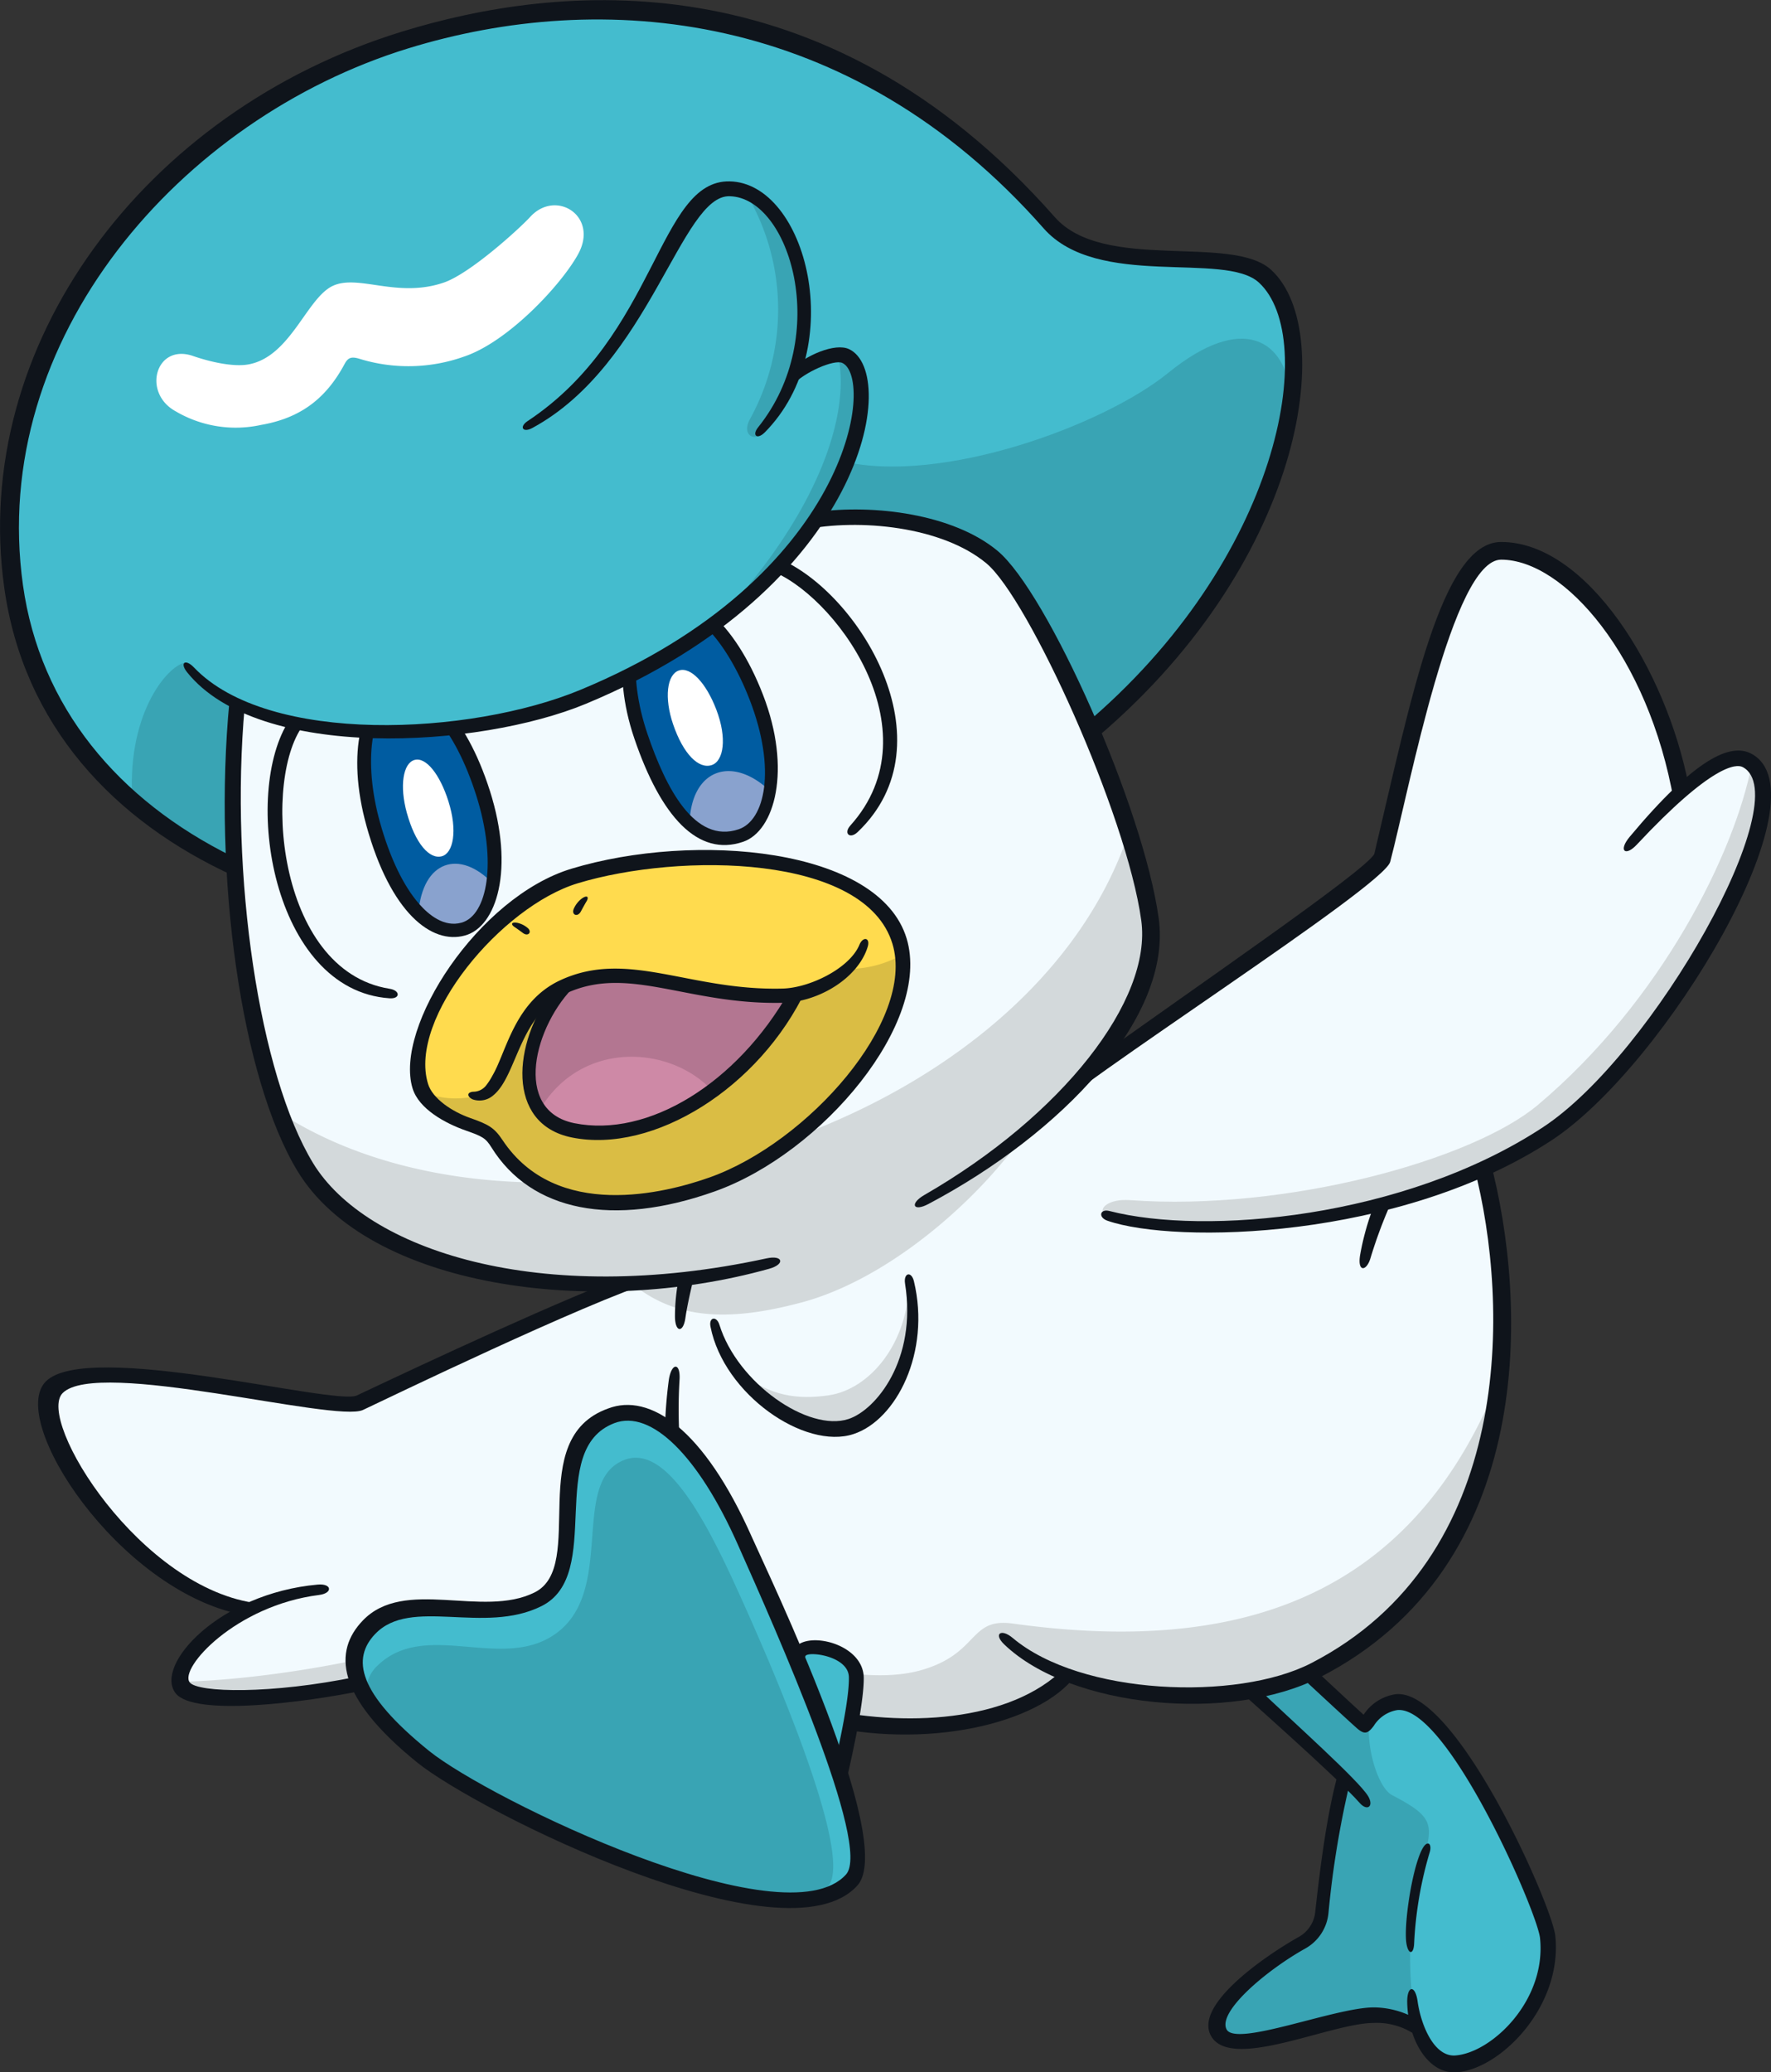 <?xml version="1.0" encoding="UTF-8" standalone="no"?>
<svg
   version="1.1"
   viewBox="0 0 267.14 312.47"
   id="svg14500"
   sodipodi:docname="912-2.svg"
   inkscape:version="1.2.2 (b0a8486, 2022-12-01)"
   xmlns:inkscape="http://www.inkscape.org/namespaces/inkscape"
   xmlns:sodipodi="http://sodipodi.sourceforge.net/DTD/sodipodi-0.dtd"
   xmlns="http://www.w3.org/2000/svg"
   xmlns:svg="http://www.w3.org/2000/svg">
  <rect x="0" y="0" width="267.14" height="312.47" fill="#333333" stroke="none"/>
  <defs
     id="defs14504" />
  <sodipodi:namedview
     id="namedview14502"
     pagecolor="#505050"
     bordercolor="#eeeeee"
     borderopacity="1"
     inkscape:showpageshadow="0"
     inkscape:pageopacity="0"
     inkscape:pagecheckerboard="0"
     inkscape:deskcolor="#505050"
     showgrid="false"
     inkscape:zoom="0.75527251"
     inkscape:cx="53.62303"
     inkscape:cy="158.88305"
     inkscape:window-width="1309"
     inkscape:window-height="430"
     inkscape:window-x="0"
     inkscape:window-y="25"
     inkscape:window-maximized="0"
     inkscape:current-layer="svg14500" />
  <path
     d="m 233.292,292.148 c -0.46,-4.392 -14.033,-36.106 -22.632,-35.27 -1.877,0.183 -3.435,1.446 -4.743,3.476 -1.8,-1.438 -9.1,-8.4 -9.462,-8.669 l -8.622,2.449 c 1.192,1.262 9.8,9.039 14.893,14.118 a 140.74,140.74 0 0 0 -3.333,20.074 5.9,5.9 0 0 1 -3.019,4.637 c -5.016,2.806 -14.175,9.668 -12.264,13.489 1.959,3.918 16.915,-2.743 23.121,-2.743 a 10.74,10.74 0 0 1 6.839,2.36 c 1.13,2.89 3.006,5.061 5.506,4.889 5.74,-0.396 14.797,-8.485 13.716,-18.81 z"
     fill="#44bcce"
     id="path14362" />
  <path
     d="m 214.382,281.368 c 1.975,-6.32 1.959,-7.348 -4.41,-10.679 -1.927,-1.009 -3.762,-6.38 -3.475,-10.81 -0.111,0.156 -0.223,0.306 -0.331,0.473 -1.818,-1.438 -9.2,-8.4 -9.569,-8.669 l -8.721,2.449 c 1.206,1.262 9.913,9.039 15.063,14.118 a 139.36,139.36 0 0 0 -3.37,20.074 5.89,5.89 0 0 1 -3.053,4.637 c -5.072,2.806 -14.336,9.668 -12.4,13.489 1.982,3.918 17.108,-2.743 23.385,-2.743 a 11.248,11.248 0 0 1 6.326,1.9 c -1.7,-6.212 -1.42,-17.922 0.555,-24.239 z"
     fill="#39a4b4"
     id="path14364" />
  <path
     d="m 263.334,114.819 c -2.073,-1.085 -5.947,1.494 -9.993,5.115 -3.123,-16.71 -14.25,-36.53 -26.909,-36.53 -8.347,0 -14.294,33.248 -17.7,46.308 -0.784,3 -47.413,33.175 -53.427,39.189 0,0 -42.323,16.589 -55.125,22.86 -9.36,2.34 -39.712,17.112 -45.852,19.987 -3.612,1.69 -39.842,-8.1 -45.589,-2.352 -5.07,5.07 11.593,30.535 29.339,33.311 -7.482,3.615 -12.049,9.284 -10.268,11.627 2.482,3.266 20.77,0.784 28.216,-0.915 39.8,-11.768 41.793,-0.787 56.17,1.176 18.178,9.563 40.691,5.863 48.984,-2.237 11.266,4.049 27.041,4.5 37.031,-0.639 31.107,-16 30.665,-54.117 25.226,-75.49 a 72.564,72.564 0 0 0 9.848,-5.369 c 16.333,-10.712 40.026,-50.814 30.049,-56.041 z"
     fill="#f2fafe"
     id="path14366" />
  <path
     d="m 264.206,115.371 c -2.528,13.086 -13.464,35.439 -32.217,51.236 -9.908,8.347 -38.013,16.068 -61.526,14.37 -3.341,-0.242 -4.785,1.334 -3.872,2.04 14.274,3.943 45.308,1.808 66.706,-12.229 15.792,-10.363 38.481,-48.23 30.909,-55.417 z"
     id="path14368"
     style="fill:#d3d9db" />
  <path
     d="m 120.817,196.428 c 15.8,-4.184 31.9,-20.4 36.648,-30.526 a 46.985,46.985 0 0 0 -4.252,3.485 c 0,0 -42.323,16.59 -55.125,22.86 -0.878,0.22 -1.94,0.548 -3.149,0.966 7.079,6.167 15.784,5.886 25.878,3.215 z"
     id="path14370"
     style="fill:#d3d9db" />
  <path
     d="m 152.765,244.824 c -6.694,-0.93 -4.984,4.555 -13.912,7.054 -8.54,2.391 -22.338,-1.372 -28.8,-5.878 -3.863,-2.693 -7.451,-10.3 -8.034,-18.353 -11.089,15.676 -50.406,25.249 -74.5,25.959 a 1.845,1.845 0 0 0 0.305,0.689 c 2.482,3.266 20.771,0.784 28.216,-0.915 39.8,-11.768 41.793,-0.787 56.17,1.176 18.178,9.567 40.691,5.866 48.989,-2.235 11.266,4.049 27.041,4.5 37.031,-0.639 18.081,-9.3 25.491,-26.071 27.469,-42.685 -13.481,32.713 -39.964,40.407 -72.934,35.827 z"
     id="path14372"
     style="fill:#d3d9db" />
  <path
     d="m 190.583,41.89 c -5.49,-5.06 -24.7,0.635 -32.4,-8.1 C 125.358,-3.469 84.923,-0.93 61.256,6.358 23.922,17.858 -2.491,52.983 2.473,88.393 c 5.231,37.314 47.282,56.413 94.76,49.757 85.782,-12.024 108.5,-82.292 93.35,-96.26 z"
     fill="#44bcce"
     id="path14376" />
  <path
     d="m 176.21,56.233 c -9.753,7.924 -34.178,16.861 -49.116,13.324 -3.918,3.658 -78.116,34.552 -99.017,30.371 -2.271,0 -8.886,6.953 -8.137,20.4 17.636,15.5 46.305,22.137 77.294,17.792 65.722,-9.213 94.426,-52.613 97.441,-78.688 -0.832,-7.955 -7.091,-12.442 -18.465,-3.199 z"
     fill="#39a4b4"
     id="path14378" />
  <path
     d="M 173.144,138.625 C 170.919,122.5 156.033,89.65 149.435,84.153 c -6.936,-5.78 -19.79,-7.054 -28.412,-5.291 l -85.04,26.844 c -2.594,27.235 2.442,57.173 10.386,70.214 13.038,21.406 57.76,21.374 83.421,10.041 24.859,-10.986 45.454,-32.045 43.354,-47.336 z"
     fill="#f2fafe"
     id="path14380" />
  <path
     d="m 170.081,126.09 c -15.556,45.115 -88.826,66.405 -127.41,42.005 a 47.38,47.38 0 0 0 3.693,7.813 c 13.039,21.406 57.909,21.75 83.57,10.418 24.864,-10.981 45.315,-32.417 43.206,-47.713 a 79.5,79.5 0 0 0 -3.059,-12.523 z"
     fill="#d3d9db"
     id="path14382" />
  <path
     d="m 135.579,142.104 c 3.223,10.656 -10.451,30.143 -28.165,36.444 -12.558,4.466 -25.719,4.116 -32.447,-6.007 -1.081,-1.627 -1.749,-2.02 -4.376,-2.939 -2.748,-0.962 -6.154,-3.052 -6.989,-5.813 -2.877,-9.51 9.7,-27.382 23.252,-31.481 16.098,-4.87 44.425,-4.42 48.725,9.796 z"
     fill="#ffd237"
     id="path14384"
     style="fill:#ffdb4e;fill-opacity:1" />
  <path
     d="m 127.711,146.104 a 16.8,16.8 0 0 1 -9.63,3.983 c -14.2,0.364 -23.36,-5.705 -33.115,-1.176 -7.72,3.584 -7.74,12.638 -11.169,15.479 -1.44,1.194 -6.422,1.964 -9.8,0.229 1.458,1.665 4.64,4.279 6.6,4.965 2.627,0.919 3.295,1.312 4.376,2.939 6.728,10.123 19.889,10.473 32.447,6.007 16.692,-5.937 29.789,-23.578 28.552,-34.509 a 16.4,16.4 0 0 1 -8.261,2.083 z"
     fill="#daaf2f"
     id="path14386"
     style="fill:#dabd44;fill-opacity:1" />
  <path
     d="m 85.19,148.791 c -6.418,7.1 -8.428,19.593 1.244,21.546 11.351,2.291 25.39,-6.035 33.536,-20.5 a 11.437,11.437 0 0 1 -1.89,0.222 c -14.093,0.358 -23.218,-5.601 -32.89,-1.268 z"
     fill="#be7496"
     id="path14388"
     style="fill:#ce89a6;fill-opacity:1" />
  <path
     d="m 119.971,149.891 a 11.437,11.437 0 0 1 -1.89,0.222 c -14.093,0.361 -23.218,-5.6 -32.89,-1.266 -4.88,5.4 -7.205,13.909 -3.791,18.541 6.206,-10.564 19.577,-9.793 25.979,-2.99 a 46.5,46.5 0 0 0 12.592,-14.507 z"
     fill="#9f617f"
     id="path14390"
     style="fill:#b37691;fill-opacity:1" />
  <path
     d="m 29.122,53.683 c 2.547,0.882 6.037,1.68 8.327,1.273 6.419,-1.141 8.827,-10.122 12.835,-11.887 3.883,-1.709 9.666,1.929 16.655,-0.457 4.017,-1.372 11.516,-8.234 13.03,-9.895 3.878,-4.254 10.373,-0.143 7.25,5.583 C 84.738,42.848 76.7,51.539 69.976,53.78 a 25,25 0 0 1 -15.789,0.313 c -1.256,-0.377 -1.723,-0.111 -2.211,0.8 -2.739,5.1 -6.524,8.125 -12.567,9.176 A 17.858,17.858 0 0 1 26.477,62.011 c -5.095,-2.806 -2.965,-10.273 2.645,-8.328 z"
     fill="#ffffff"
     id="path14392" />
  <path
     d="m 124.999,210.406 c -4.684,0.678 -8.9,0.114 -13.14,-3.359 3.169,4.876 11.841,9.44 16.464,7.924 4.581,-1.5 11.584,-9.812 8.824,-22.2 0.001,9.797 -5.987,16.744 -12.148,17.635 z"
     fill="#d3d9db"
     id="path14394" />
  <path
     d="M 163.35,109.5 C 193.319,84.346 198.936,50.943 189.9,42.614 184.716,37.84 165.553,43.662 157.431,34.442 128.149,1.202 90.614,-1.646 61.55,7.303 27.244,17.868 -1.75,51.061 3.465,88.242 c 2.573,18.351 14.361,32.415 31.617,40.928 l 0.309,2.972 C 17.126,123.835 3.543,109.322 0.644,88.642 -4.476,52.112 21.708,16.756 60.603,4.778 c 23.262,-7.167 63.646,-11.6 98.495,27.954 7.374,8.369 26.712,2.49 32.656,7.969 10.18,9.38 4.891,44.832 -27.432,71.454 z"
     id="path14396"
     style="fill:#0f141b" />
  <path
     d="m 123.077,77.224 c 8.718,-1.236 20.742,0.3 27.4,5.845 7.54,6.284 21.989,38.66 24.3,55.388 2.07,15.021 -14.655,32.486 -34.747,43.107 -2.3,1.216 -2.867,-0.059 -0.588,-1.372 20.768,-11.963 34.372,-29.347 32.708,-41.4 -2.206,-16 -17,-48.542 -23.356,-53.839 -6.709,-5.589 -19.212,-6.788 -27.569,-5.079 z"
     id="path14398"
     style="fill:#0f141b" />
  <path
     d="m 36.912,106.512 c -2.286,25.444 2.2,55.572 10.309,68.876 7.957,13.063 34.087,21.815 68.41,14.368 2.5,-0.542 2.835,0.886 0.392,1.569 -26.725,7.46 -60.462,2.812 -71.127,-14.7 -8.516,-13.98 -12.8,-44.467 -10.288,-70.866 z"
     id="path14400"
     style="fill:#0f141b" />
  <path
     d="m 98.888,193.132 c -10.762,3.389 -40.723,17.882 -44.133,19.481 -4.191,1.967 -40.037,-7.823 -45.3,-2.55 -4.055,4.055 11.73,29.677 29.582,31.737 l -2.662,1.649 C 17.858,239.725 1.091,214.137 6.918,208.31 c 6.291,-6.291 43.57,3.676 46.9,2.122 3.021,-1.412 24.7,-11.747 38.013,-17.048 z"
     id="path14402"
     style="fill:#0f141b" />
  <path
     d="m 54.786,254.917 c -8.592,1.769 -25.557,4.017 -28.314,0.392 -3.219,-4.235 6.6,-15.03 21.456,-16.362 2.154,-0.193 2.309,1.3 0.2,1.567 -12.607,1.592 -21.125,11.052 -19.515,13.175 1.194,1.57 12.355,1.817 25.251,-0.86 z"
     id="path14404"
     style="fill:#0f141b" />
  <path
     d="m 254.716,118.467 c -3.389,-17.552 -15.407,-36.74 -28.282,-36.74 -9.009,0 -13.549,23.492 -19.137,47.06 -1.413,2.628 -28.184,20.882 -43.173,31.71 l -8.108,9.1 c 6.525,-6.525 52.7,-35.872 53.688,-39.645 2.943,-11.3 9.405,-45.558 16.729,-45.558 9.515,0 22.255,14.626 26.052,36.4 z"
     id="path14406"
     style="fill:#0f141b" />
  <path
     d="m 167.354,182.613 c 14.325,3.7 44.344,1.176 65.383,-12.627 16.722,-10.97 38.559,-49.9 30.131,-54.315 -0.969,-0.507 -4.653,-0.411 -15.962,11.686 -1.743,1.866 -2.848,0.948 -1.077,-1.175 9.9,-11.855 15.212,-14.173 18.32,-12.541 11.581,6.062 -12.937,47.051 -30.077,58.294 -22.991,15.082 -56.817,15.677 -67.013,12.149 -1.471,-0.513 -1.144,-1.849 0.295,-1.471 z"
     id="path14408"
     style="fill:#0f141b" />
  <path
     d="m 162.164,252.771 c -5.42,7.136 -22.46,11.233 -38.861,7.2 l -1.043,-2.748 c 12.49,3.2 28.822,2.866 37.576,-5 l 2.328,0.547"
     id="path14410"
     style="fill:#0f141b" />
  <path
     d="m 102.568,217.924 a 73.184,73.184 0 0 1 -0.065,-9.841 c 0.172,-2.657 -1.207,-2.665 -1.617,0 a 66.507,66.507 0 0 0 -0.587,7.838 z"
     id="path14412"
     style="fill:#0f141b" />
  <path
     d="m 104.718,192.224 c -0.441,2.107 -1.011,4.3 -1.335,6.551 -0.321,2.223 -1.534,2.191 -1.567,-0.2 a 29.314,29.314 0 0 1 0.638,-6.123 z"
     id="path14414"
     style="fill:#0f141b" />
  <path
     d="m 224.768,174.991 c 5.641,21.276 7.25,61.134 -25.767,77.986 -13.3,6.788 -37.43,4.657 -47.516,-5 -1.684,-1.612 -0.477,-2.456 1.273,-0.98 10.3,8.685 33.868,9.537 45,3.812 30.711,-15.795 30.01,-53.978 24.615,-74.758 z"
     id="path14416"
     style="fill:#0f141b" />
  <path
     d="m 210.106,180.769 a 71.04,71.04 0 0 0 -3.365,8.9 c -0.592,2.085 -2.042,2.24 -1.567,-0.489 a 39.686,39.686 0 0 1 2.253,-7.838 z"
     id="path14418"
     style="fill:#0f141b" />
  <path
     d="m 189.546,254.401 c 5.573,5.311 15.467,14.13 16.838,16.476 0.876,1.5 -0.136,2.319 -1.306,0.98 -3.279,-3.751 -17.818,-16.55 -18.289,-17.048 z"
     id="path14420"
     style="fill:#0f141b" />
  <path
     d="m 212.133,292.962 c -0.391,-2.81 0.85,-11.1 2.352,-14.044 0.827,-1.619 1.566,-0.878 1.175,0.392 a 57.622,57.622 0 0 0 -2.351,13.781 c -0.085,1.736 -0.925,1.667 -1.176,-0.129 z"
     id="path14422"
     style="fill:#0f141b" />
  <path
     d="m 234.602,291.919 c -0.482,-4.614 -14.964,-37.284 -24.036,-36.446 a 7,7 0 0 0 -4.877,3.1 c -1.884,-1.7 -6.119,-5.667 -7.794,-7.217 l -2.054,1.116 c 0.141,0.116 6.674,6.206 8.756,8.064 1.178,1.051 1.693,0.962 2.638,-0.307 a 5.171,5.171 0 0 1 3.525,-2.357 c 7.493,-0.779 21.122,30.394 21.538,34.377 0.992,9.478 -7.352,17.33 -12.788,17.705 -3.144,0.217 -5.146,-4.432 -5.679,-8.176 -0.362,-2.547 -1.613,-2.384 -1.567,0.2 a 16.179,16.179 0 0 0 0.146,1.845 13.146,13.146 0 0 0 -5.175,-1.117 c -5.877,0 -20.853,6.04 -22.225,3.3 -1.34,-2.677 6,-8.889 11.857,-12.165 a 6.881,6.881 0 0 0 3.525,-5.4 143.3,143.3 0 0 1 3.123,-19.2 l -1.682,-1.808 c -1.655,6.03 -2.63,13.575 -3.432,20.786 a 4.886,4.886 0 0 1 -2.513,3.872 c -4.364,2.441 -15.92,10.091 -13.213,14.918 3.005,5.355 18.047,-1.96 24.559,-1.96 a 10.265,10.265 0 0 1 5.8,1.491 c 1.173,3.553 3.6,6.168 6.677,5.955 6.584,-0.457 16.007,-9.901 14.891,-20.576 z"
     id="path14424"
     style="fill:#0f141b" />
  <path
     d="m 136.755,141.512 c 3.815,12.616 -12.694,32.368 -28.935,38.143 -15.374,5.469 -27.693,3.005 -33.687,-6.629 -0.874,-1.407 -1.352,-1.665 -3.874,-2.548 -3.059,-1.072 -7.08,-3.233 -8.029,-6.368 -2.793,-9.233 9.925,-28.864 23.971,-33.114 18.584,-5.619 46.402,-3.212 50.554,10.516 z m -49.611,-8.316 c -11.477,3.472 -25.588,20.293 -22.583,30.234 0.685,2.264 3.688,4.221 6.361,5.157 2.775,0.971 3.64,1.465 4.879,3.33 8.121,12.219 24.577,8 31.276,5.618 14.737,-5.242 31.051,-23.609 27.542,-35.21 -4.097,-13.548 -32.058,-13.792 -47.475,-9.13 z"
     id="path14426"
     style="fill:#0f141b" />
  <path
     d="m 73.278,163.74 a 9.642,9.642 0 0 0 1,-1.537 c 2.114,-3.583 3.32,-11.175 10.228,-14.383 10.184,-4.73 19.467,1.618 33.546,1.25 4.08,-0.1 10.115,-3.047 11.587,-6.607 0.534,-1.293 1.675,-1.087 1.241,0.326 -1.428,4.649 -7.3,8.285 -12.737,8.426 -14.449,0.355 -23.321,-5.793 -32.758,-1.411 -7.146,3.319 -7.351,12.357 -10.951,15.344 a 3.156,3.156 0 0 1 -3.089,0.648 c -0.771,-0.309 -1.092,-1.052 0.02,-1.168 a 2.463,2.463 0 0 0 1.913,-0.888 z"
     id="path14428"
     style="fill:#0f141b" />
  <path
     d="m 121.603,149.191 c -7.025,14.849 -23.028,24.823 -35.335,22.338 -10.091,-2.036 -8.78,-14.417 -3.013,-21.976 l 3.577,-1.009 c -6.25,5.992 -9.594,18.933 -0.2,20.827 11.128,2.251 24.552,-6.037 32.381,-19.814 z"
     id="path14430"
     style="fill:#0f141b" />
  <path
     d="m 78.026,139.156 a 3.552,3.552 0 0 1 1.526,0.744 c 0.773,0.613 0.138,1.386 -0.66,0.8 -0.273,-0.2 -0.979,-0.719 -1.242,-0.887 -0.657,-0.427 -0.509,-0.813 0.376,-0.657 z"
     id="path14432"
     style="fill:#0f141b" />
  <path
     d="m 88.442,135.969 c -0.183,0.292 -0.643,1.14 -0.821,1.471 -0.518,0.965 -1.518,0.493 -1.035,-0.483 a 3.909,3.909 0 0 1 1.174,-1.461 c 0.809,-0.574 1.138,-0.256 0.682,0.473 z"
     id="path14434"
     style="fill:#0f141b" />
  <path
     d="m 107.173,200.066 c -0.291,-1.466 0.92,-1.671 1.343,-0.305 2.728,8.809 13.416,16.206 19.472,14.219 4.135,-1.356 10.357,-8.936 8.532,-20.417 -0.259,-1.624 0.959,-1.946 1.343,-0.338 2.541,10.638 -2.621,20.9 -9.128,23.027 -7.337,2.411 -19.529,-5.957 -21.562,-16.186 z"
     id="path14436"
     style="fill:#0f141b" />
  <path
     d="m 72.792,119.69 c 3.468,10.891 1.568,19.228 -2.912,20.472 -4.952,1.374 -10.4,-4.558 -13.548,-15.9 -2.765,-9.958 -1.187,-18.5 3.359,-19.762 4.546,-1.262 9.927,5.229 13.101,15.19 z"
     fill="#004b93"
     id="path14440"
     style="fill:#005ca1;fill-opacity:1" />
  <path
     d="m 114.019,105.127 c 4.127,10.673 2.451,19.2 -2.253,20.809 -5.581,1.906 -10.7,-2.231 -15.027,-14.911 -3.342,-9.792 -2.016,-18.5 2.756,-20.13 4.772,-1.63 10.749,4.466 14.524,14.232 z"
     fill="#004b93"
     id="path14442"
     style="fill:#005ca1;fill-opacity:1" />
  <path
     d="m 63.117,137.712 c 2.184,2.194 4.523,3.081 6.763,2.459 2.3,-0.64 3.915,-3.161 4.476,-6.928 -5.026,-5.271 -10.637,-3.465 -11.239,4.469 z"
     fill="#7193c4"
     id="path14444"
     style="fill:#89a2ce;fill-opacity:1" />
  <path
     d="m 104.01,124.201 a 7.372,7.372 0 0 0 7.76,1.8 c 2.289,-0.781 3.852,-3.21 4.387,-6.72 -5.749,-5.461 -11.923,-3.279 -12.147,4.92 z"
     fill="#7193c4"
     id="path14446"
     style="fill:#89a2ce;fill-opacity:1" />
  <path
     d="m 67.643,120.839 c 1.4,4.437 0.729,7.8 -0.979,8.276 -1.888,0.524 -4.013,-1.916 -5.295,-6.533 -1.127,-4.054 -0.579,-7.5 1.155,-7.985 1.734,-0.485 3.837,2.183 5.119,6.242 z"
     fill="#ffffff"
     id="path14448" />
  <path
     d="m 108.043,106.986 c 1.665,4.345 1.105,7.772 -0.668,8.378 -1.96,0.668 -4.3,-1.618 -5.846,-6.154 -1.359,-3.981 -0.933,-7.484 0.865,-8.1 1.798,-0.616 4.126,1.901 5.649,5.876 z"
     fill="#ffffff"
     id="path14450" />
  <path
     d="m 115.094,104.778 c 4.363,11.283 1.768,20.537 -3,22.16 -6.837,2.333 -12.393,-3.8 -16.4,-15.547 -3.6,-10.559 -1.568,-19.669 3.482,-21.39 4.85,-1.654 11.599,3.599 15.918,14.777 z M 99.823,91.896 c -4.008,1.368 -5.36,9.4 -2.131,18.859 2.734,8.015 7.059,16.561 13.755,14.287 3.9,-1.331 5.708,-8.979 1.642,-19.5 C 109.4,95.996 103.768,90.548 99.823,91.896 Z"
     id="path14452"
     style="fill:#0f141b" />
  <path
     d="m 55.28,124.539 c -3.109,-11.19 -0.7,-19.723 4.14,-21.066 4.721,-1.313 10.788,4.2 14.475,15.776 3.759,11.8 1.037,20.488 -3.749,21.817 -5.053,1.408 -11.232,-3.434 -14.866,-16.527 z m 4.676,-19.136 c -3.995,1.111 -5.189,9.423 -2.661,18.528 1.485,5.344 3.521,9.608 5.89,12.33 1.487,1.712 3.812,3.6 6.425,2.873 3.911,-1.087 5.415,-9.185 2.224,-19.2 -3.282,-10.31 -8.373,-15.503 -11.878,-14.531 z"
     id="path14454"
     style="fill:#0f141b" />
  <path
     d="m 117.494,84.248 c 11.952,4.964 26.077,27.686 11.887,41.213 -1.2,1.141 -2.173,0.2 -1.11,-0.979 12.977,-14.426 -2.677,-35.216 -12.281,-38.532 z"
     id="path14456"
     style="fill:#0f141b" />
  <path
     d="m 46.003,109.027 c -6.52,7.738 -4.469,37.339 12.765,40.073 1.633,0.258 1.631,1.546 0,1.437 -17.734,-1.193 -22.39,-31.024 -15.088,-42 z"
     id="path14458"
     style="fill:#0f141b" />
  <path
     d="m 127.481,53.81 c -1.888,-0.881 -6.859,1.568 -8.622,3.526 l -90.918,42.717 c 9.952,13.2 42.164,12.27 59.959,4.9 41.148,-17.049 45.881,-48.204 39.581,-51.143 z"
     id="path14462"
     style="fill:#44bcce" />
  <path
     d="m 120.628,249.235 a 12.9,12.9 0 0 0 -0.979,2.94 l 6.76,16.263 c 0.784,-3.527 2.743,-11.854 2.646,-15.578 -0.106,-3.987 -7.482,-5.515 -8.427,-3.625 z"
     id="path14464"
     style="fill:#44bcce" />
  <path
     d="m 92.313,213.665 c 6.442,-2.463 14.027,5.624 19.888,18.811 2.855,6.425 21.09,45.358 16.166,50.848 -10.013,11.162 -55.615,-11.529 -64.27,-18.517 -11.466,-9.26 -12.149,-15.022 -8.229,-19.1 5.824,-6.068 17.211,-0.328 25.375,-4.409 8.818,-4.415 -0.181,-23.331 11.07,-27.633 z"
     id="path14466"
     style="fill:#44bcce" />
  <path
     d="m 110.898,239.013 c -5.385,-11.8 -11.014,-21.221 -16.851,-18.811 -8.23,3.4 -0.915,20.116 -10.626,26.423 -8.107,5.264 -19.288,-2.387 -26.473,4.536 a 5.231,5.231 0 0 0 -1.665,4.358 c 1.564,2.644 4.372,5.7 8.817,9.292 7.494,6.051 42.676,23.86 58.481,21.284 a 7.281,7.281 0 0 0 2.294,-1.625 c 4.525,-4.912 -11.354,-39.708 -13.977,-45.457 z"
     id="path14470"
     style="fill:#39a4b4" />
  <path
     d="m 127.481,53.812 a 2.423,2.423 0 0 0 -1.039,-0.177 c 2.112,10.428 -4.816,25.778 -18,39.7 22.038,-16.789 24.076,-37.173 19.039,-39.523 z"
     id="path14472"
     style="fill:#39a4b4" />
  <path
     d="m 112.519,29.096 a 34.244,34.244 0 0 1 0.6,34.115 c -1.249,2.272 0.49,3.694 2.515,1.763 11.472,-13.315 5.574,-32.529 -3.115,-35.878 z"
     id="path14474"
     style="fill:#39a4b4" />
  <path
     d="m 127.481,269.312 c 1.54,-6.564 2.848,-13.1 2.808,-16.329 -0.066,-5.29 -9.046,-7.235 -10.564,-4.2 l 0.909,3.528 a 11.9,11.9 0 0 1 0.88,-2.624 c 0.55,-0.717 6.448,0.048 6.532,3.195 0.078,2.987 -1.256,9.223 -2.15,13.221 z"
     id="path14478"
     style="fill:#0f141b" />
  <path
     d="m 91.722,212.397 c 6.288,-2.406 14.434,3.061 21.652,19.3 2.57,5.8 21.945,45.949 15.969,52.611 -10.832,12.076 -57.329,-11.2 -66.392,-18.517 -12.392,-10.008 -12.643,-16.824 -8.229,-21.423 6.307,-6.57 18.048,-0.306 25.93,-4.245 7.938,-3.972 -1.634,-23.187 11.07,-27.726 z m -35.135,34 c -3.479,3.667 -2.784,8.811 8.136,17.632 9.048,7.307 53.679,28.9 62.895,18.627 3.877,-4.325 -10.392,-36.43 -16.336,-49.771 -5.952,-13.391 -13.087,-20.391 -18.614,-18.283 -10.426,3.988 -1.442,22.822 -10.981,27.589 -8.711,4.359 -19.749,-1.432 -25.097,4.209 z"
     id="path14480"
     style="fill:#0f141b" />
  <path
     d="m 114.36,64.432 c 11.139,-13.873 4.753,-34.608 -4.272,-34.84 -7.342,-0.288 -12.04,25.337 -29.773,34.938 -1.472,0.8 -2.029,-0.172 -0.735,-1.029 19.533,-12.921 19.693,-36.347 30.469,-36.152 11.62,0.211 18.027,25.081 5.291,37.867 -1.126,1.13 -1.965,0.441 -0.98,-0.784 z"
     id="path14482"
     style="fill:#0f141b" />
  <path
     d="m 119.603,58.02 c 1.684,-1.871 6.211,-3.865 7.455,-3.289 4.965,2.322 1.216,32.423 -39.541,49.308 -16.552,6.856 -47.036,8.372 -58.254,-3.386 -1.289,-1.352 -2.212,-0.738 -1.028,0.735 10.825,13.471 44.034,11.425 60.122,4.751 42.193,-17.5 47.412,-49.9 39.711,-53.493 -2.1,-0.979 -6.49,0.906 -8.768,3.086 z"
     id="path14484"
     style="fill:#0f141b" />
  <path
     d="m 29.381,52.849 c 2.422,0.838 5.816,1.465 7.892,1.1 5.959,-1.061 8.155,-10.011 12.552,-11.946 4.307,-1.895 10.038,1.946 16.79,-0.359 3.6,-1.228 10.98,-7.581 12.732,-9.5 4.589,-5.032 12.426,-0.186 8.622,6.6 -2.759,4.92 -10.905,13.8 -17.7,16.067 a 26.058,26.058 0 0 1 -17.124,-0.01 c -3.044,5.97 -7.269,9.231 -13.574,10.327 A 18.324,18.324 0 0 1 26.05,62.777 c -6.342,-3.56 -3.2,-12.153 3.331,-9.931 z m -2.423,8.266 c 4.052,2.369 7.44,2.788 12.277,1.948 5.677,-0.988 9.336,-3.731 12.093,-9.113 0.757,-1.477 0.983,-1.521 2.6,-1 a 23.91,23.91 0 0 0 15.725,-0.138 c 6.24,-2.08 14.136,-10.431 16.68,-15.009 2.528,-4.549 -2.457,-7.909 -5.631,-4.43 -1.253,1.375 -9.036,8.663 -13.446,10.169 -7.072,2.413 -13.185,-1.068 -16.575,0.427 -3.577,1.574 -6.193,10.735 -13.063,11.955 -3.079,0.554 -7.559,-0.812 -8.83,-1.313 -3.978,-1.567 -6.134,3.985 -1.83,6.503 z"
     id="path14488"
     style="fill:none" />
  <path
     d="m 68.5,120.59 c 1.7,5.371 0.548,8.94 -1.574,9.528 -2.088,0.579 -4.761,-1.336 -6.41,-7.275 -1.442,-5.192 -0.172,-8.645 1.732,-9.176 2.048,-0.57 4.732,2.105 6.252,6.923 z m -5.714,-4.991 c -0.883,0.245 -1.5,3 -0.458,6.753 1.165,4.2 2.966,6.149 4.062,5.836 0.867,-0.24 1.606,-2.842 0.292,-7.008 -1.316,-4.172 -3.137,-5.79 -3.896,-5.581 z"
     id="path14490"
     style="fill:none" />
  <path
     d="m 100.59,109.438 c -1.379,-4.04 -1.059,-8.49 1.478,-9.356 1.9,-0.652 4.908,1.4 6.849,6.466 2.083,5.434 0.754,9.009 -1.22,9.682 -2.122,0.726 -5.168,-1.113 -7.107,-6.792 z m 2.125,-7.46 c -0.96,0.328 -1.518,3.084 -0.24,6.827 1.422,4.166 3.375,5.941 4.576,5.528 0.939,-0.32 1.616,-3 0.055,-7.07 -1.422,-3.714 -3.42,-5.619 -4.391,-5.285 z"
     id="path14492"
     style="fill:none" />
</svg>
